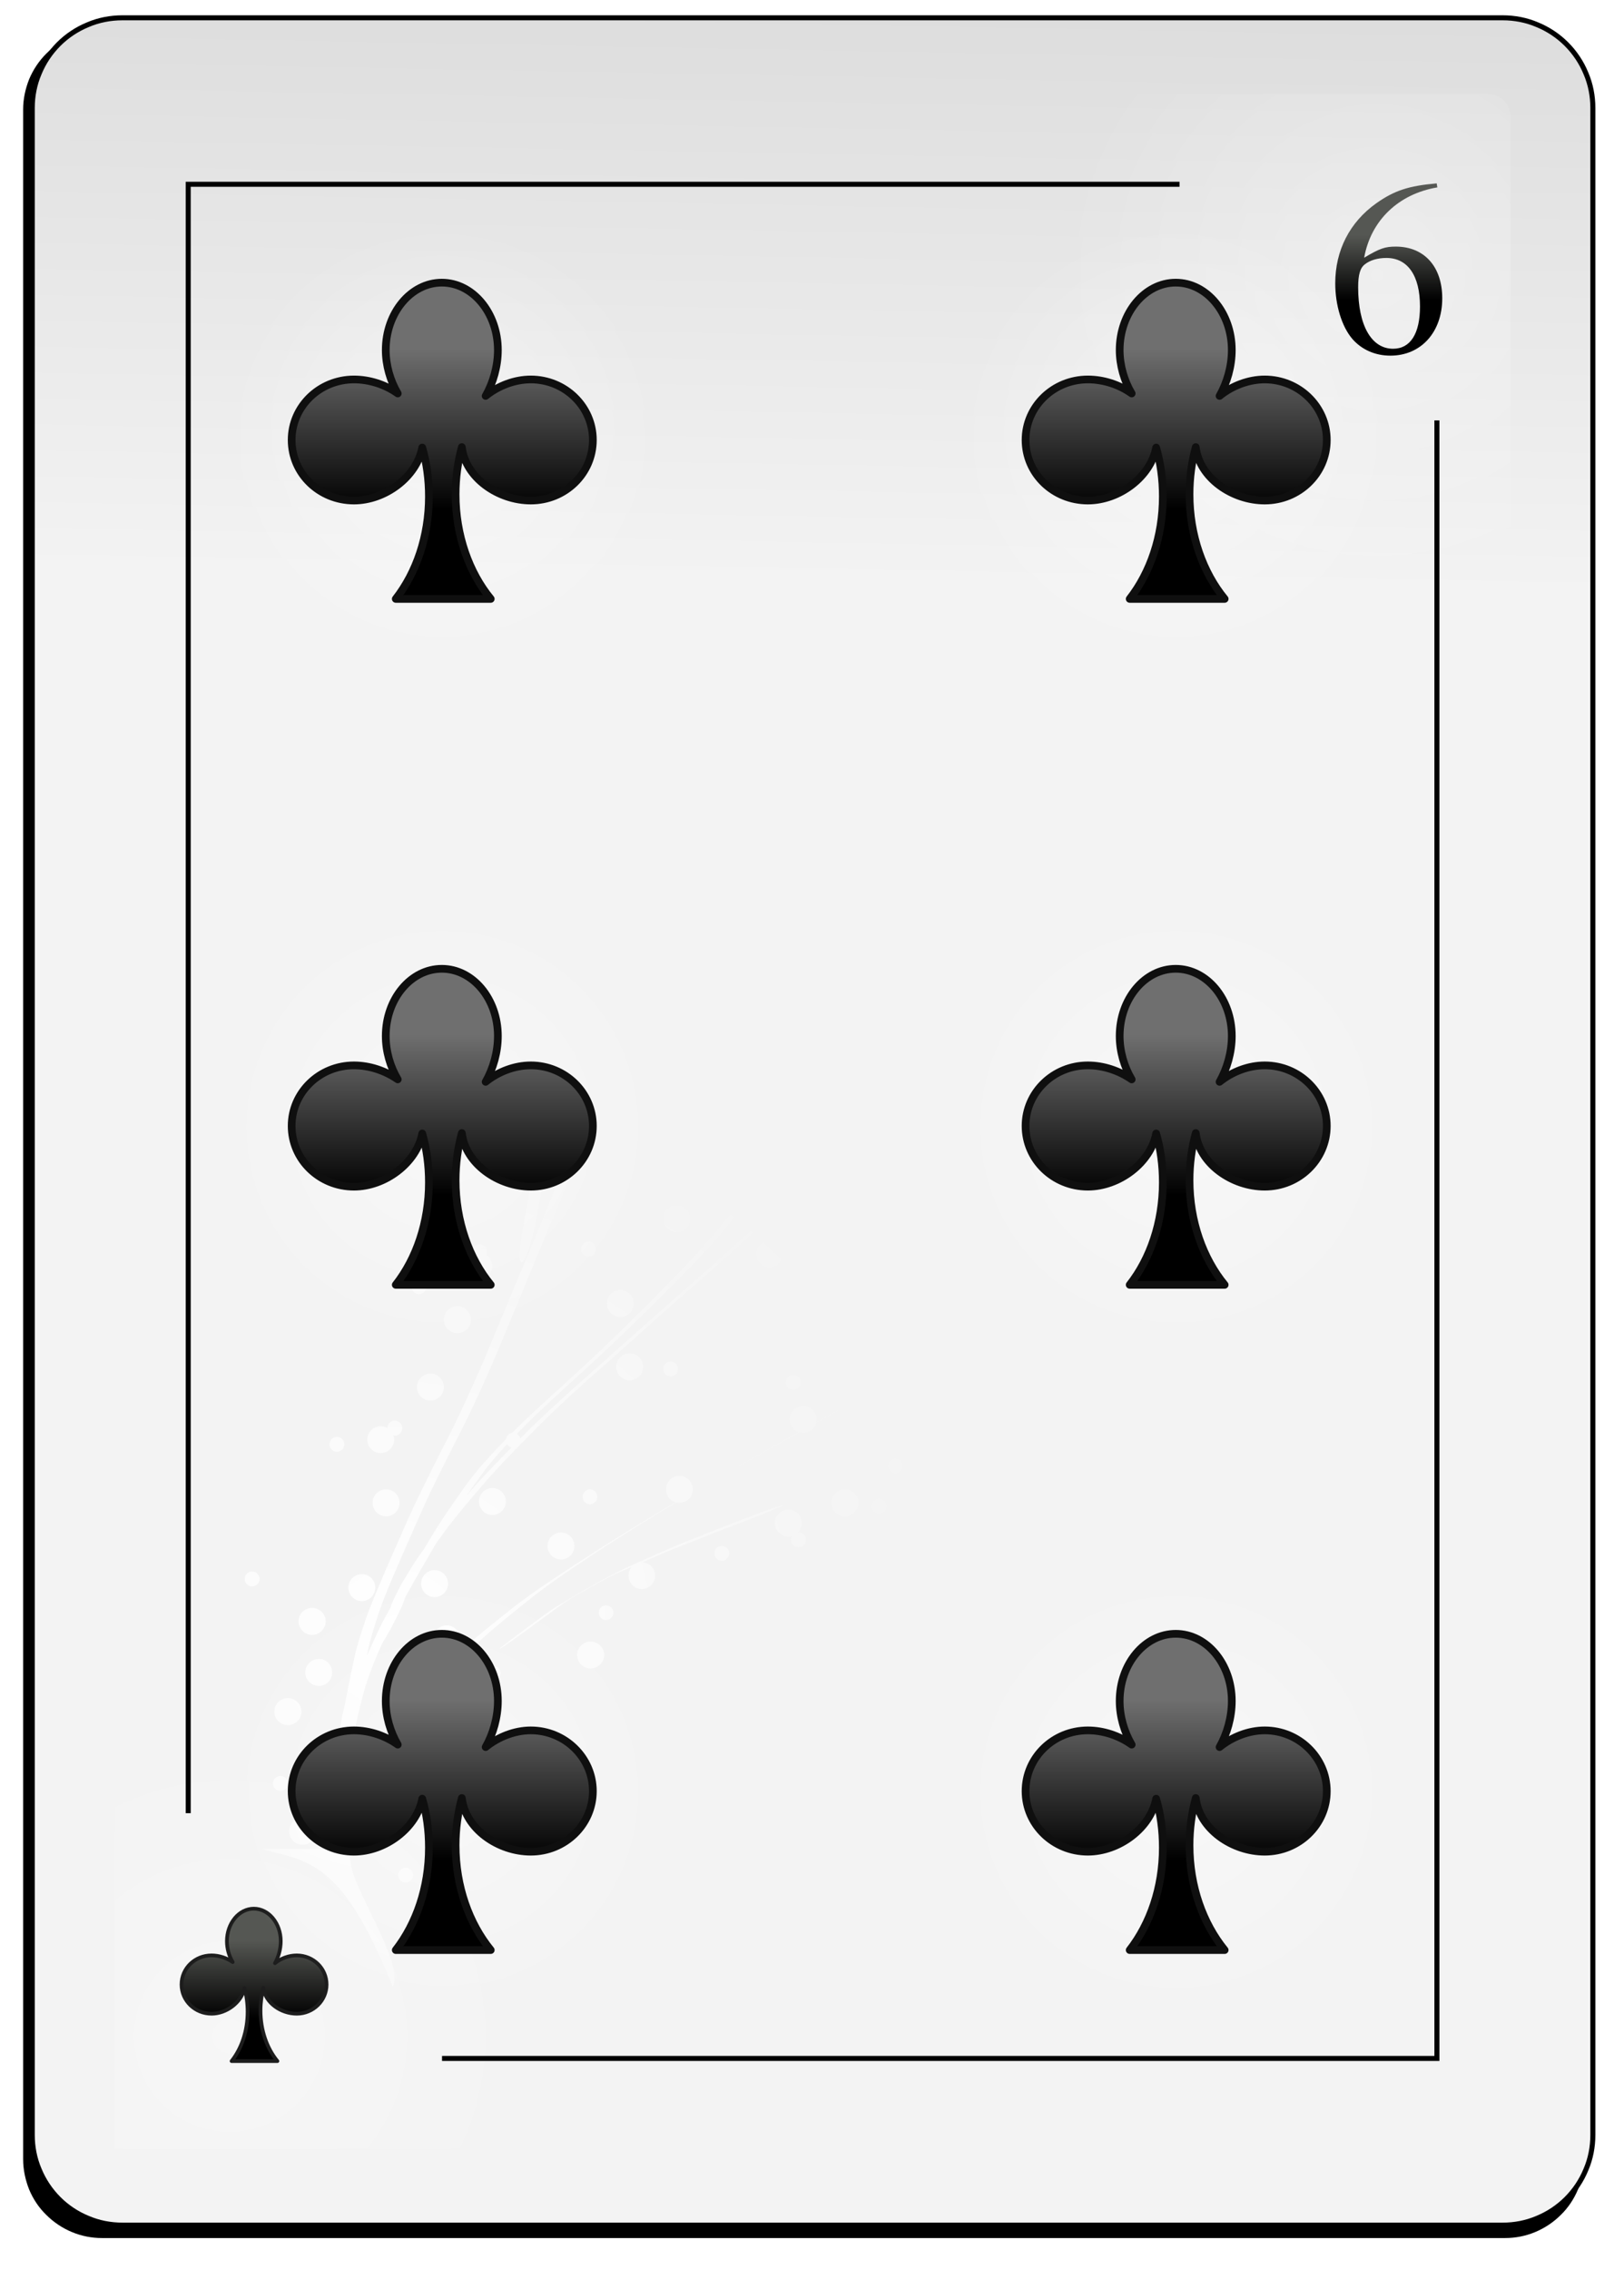 <svg xmlns="http://www.w3.org/2000/svg" viewBox="0 0 73 102" width="73" height="102">
	<defs>
		<filter x="-50%" y="-50%" width="200%" height="200%" id="flt1"> <feGaussianBlur stdDeviation="0.85" /> </filter>
		<linearGradient id="grd1" gradientUnits="userSpaceOnUse"  x1="41.016" y1="26.195" x2="43.161" y2="-90.187">
			<stop offset="0" stop-color="#f3f3f3"  />
			<stop offset="1" stop-color="#8f8f8f"  />
		</linearGradient>
		<radialGradient id="grd2" gradientUnits="userSpaceOnUse"  cx="10.314" cy="91.497" r="13.273">
			<stop offset="0" stop-color="#ffffff"  />
			<stop offset="1" stop-color="#ffffff" stop-opacity="0" />
		</radialGradient>
		<radialGradient id="grd3" gradientUnits="userSpaceOnUse"  cx="61.892" cy="12.355" r="14.287">
			<stop offset="0" stop-color="#ffffff"  />
			<stop offset="1" stop-color="#ffffff" stop-opacity="0" />
		</radialGradient>
		<linearGradient id="grd4" gradientUnits="userSpaceOnUse"  x1="-60.038" y1="90.668" x2="-60.038" y2="87.192">
			<stop offset="0" stop-color="#000000"  />
			<stop offset="1" stop-color="#555753"  />
		</linearGradient>
		<radialGradient id="grd5" gradientUnits="userSpaceOnUse"  cx="19.882" cy="19.807" r="9.813">
			<stop offset="0" stop-color="#ffffff"  />
			<stop offset="1" stop-color="#ffffff" stop-opacity="0" />
		</radialGradient>
		<linearGradient id="grd6" gradientUnits="userSpaceOnUse"  x1="-128.477" y1="22.885" x2="-128.477" y2="15.668">
			<stop offset="0" stop-color="#000000"  />
			<stop offset="1" stop-color="#6f6f6f"  />
		</linearGradient>
		<radialGradient id="grd7" gradientUnits="userSpaceOnUse"  cx="17.748" cy="73.646" r="25.374">
			<stop offset="0" stop-color="#ffffff"  />
			<stop offset="1" stop-color="#ffffff" stop-opacity="0" />
		</radialGradient>
		<radialGradient id="grd8" gradientUnits="userSpaceOnUse"  cx="19.882" cy="50.626" r="9.813">
			<stop offset="0" stop-color="#ffffff"  />
			<stop offset="1" stop-color="#ffffff" stop-opacity="0" />
		</radialGradient>
		<linearGradient id="grd9" gradientUnits="userSpaceOnUse"  x1="-128.477" y1="53.707" x2="-128.477" y2="46.49">
			<stop offset="0" stop-color="#000000"  />
			<stop offset="1" stop-color="#6f6f6f"  />
		</linearGradient>
		<radialGradient id="grd10" gradientUnits="userSpaceOnUse"  cx="19.882" cy="80.512" r="9.813">
			<stop offset="0" stop-color="#ffffff"  />
			<stop offset="1" stop-color="#ffffff" stop-opacity="0" />
		</radialGradient>
		<linearGradient id="grd11" gradientUnits="userSpaceOnUse"  x1="-128.477" y1="83.592" x2="-128.477" y2="76.375">
			<stop offset="0" stop-color="#000000"  />
			<stop offset="1" stop-color="#6f6f6f"  />
		</linearGradient>
		<radialGradient id="grd12" gradientUnits="userSpaceOnUse"  cx="52.872" cy="19.807" r="9.813">
			<stop offset="0" stop-color="#ffffff"  />
			<stop offset="1" stop-color="#ffffff" stop-opacity="0" />
		</radialGradient>
		<linearGradient id="grd13" gradientUnits="userSpaceOnUse"  x1="-95.487" y1="22.885" x2="-95.487" y2="15.668">
			<stop offset="0" stop-color="#000000"  />
			<stop offset="1" stop-color="#6f6f6f"  />
		</linearGradient>
		<radialGradient id="grd14" gradientUnits="userSpaceOnUse"  cx="52.872" cy="50.626" r="9.813">
			<stop offset="0" stop-color="#ffffff"  />
			<stop offset="1" stop-color="#ffffff" stop-opacity="0" />
		</radialGradient>
		<linearGradient id="grd15" gradientUnits="userSpaceOnUse"  x1="-95.487" y1="53.707" x2="-95.487" y2="46.49">
			<stop offset="0" stop-color="#000000"  />
			<stop offset="1" stop-color="#6f6f6f"  />
		</linearGradient>
		<radialGradient id="grd16" gradientUnits="userSpaceOnUse"  cx="52.872" cy="80.512" r="9.813">
			<stop offset="0" stop-color="#ffffff"  />
			<stop offset="1" stop-color="#ffffff" stop-opacity="0" />
		</radialGradient>
		<linearGradient id="grd17" gradientUnits="userSpaceOnUse"  x1="-95.487" y1="83.592" x2="-95.487" y2="76.375">
			<stop offset="0" stop-color="#000000"  />
			<stop offset="1" stop-color="#6f6f6f"  />
		</linearGradient>
		<linearGradient id="grd18" gradientUnits="userSpaceOnUse"  x1="-397.165" y1="13.49" x2="-397.165" y2="10.558">
			<stop offset="0" stop-color="#000000"  />
			<stop offset="1" stop-color="#555753"  />
		</linearGradient>
	</defs>
	<style>
		tspan { white-space:pre }
		.shp0 { filter: url(#flt1);fill: #000000 } 
		.shp1 { fill: url(#grd1);stroke: #000000;stroke-width: 0.226 } 
		.shp2 { opacity: 0.31;fill: url(#grd2) } 
		.shp3 { opacity: 0.318;fill: url(#grd3) } 
		.shp4 { fill: none;stroke: #000000;stroke-width: 0.226 } 
		.shp5 { fill: url(#grd4);stroke: #1d1d1d;stroke-linejoin:round;stroke-width: 0.166 } 
		.shp6 { opacity: 0.4;fill: url(#grd5) } 
		.shp7 { fill: url(#grd6);stroke: #0f0f0f;stroke-linejoin:round;stroke-width: 0.346 } 
		.shp8 { fill: url(#grd7) } 
		.shp9 { opacity: 0.4;fill: url(#grd8) } 
		.shp10 { fill: url(#grd9);stroke: #0f0f0f;stroke-linejoin:round;stroke-width: 0.346 } 
		.shp11 { opacity: 0.4;fill: url(#grd10) } 
		.shp12 { fill: url(#grd11);stroke: #0f0f0f;stroke-linejoin:round;stroke-width: 0.346 } 
		.shp13 { opacity: 0.4;fill: url(#grd12) } 
		.shp14 { fill: url(#grd13);stroke: #0f0f0f;stroke-linejoin:round;stroke-width: 0.346 } 
		.shp15 { opacity: 0.4;fill: url(#grd14) } 
		.shp16 { fill: url(#grd15);stroke: #0f0f0f;stroke-linejoin:round;stroke-width: 0.346 } 
		.shp17 { opacity: 0.4;fill: url(#grd16) } 
		.shp18 { fill: url(#grd17);stroke: #0f0f0f;stroke-linejoin:round;stroke-width: 0.346 } 
		.shp19 { fill: url(#grd18) } 
	</style>
	<g id="-e-Club6">
		<g id="Layer">
			<path id="Layer" fill-rule="evenodd" class="shp0" d="M4.58 1.37L67.66 1.37C68.12 1.37 68.58 1.47 69.01 1.64C69.44 1.82 69.83 2.08 70.16 2.41C70.49 2.74 70.75 3.13 70.93 3.56C71.1 3.99 71.2 4.45 71.2 4.91L71.2 97.02C71.2 97.49 71.1 97.95 70.93 98.38C70.75 98.81 70.49 99.2 70.16 99.52C69.83 99.85 69.44 100.11 69.01 100.29C68.58 100.47 68.12 100.56 67.66 100.56L4.58 100.56C4.12 100.56 3.66 100.47 3.23 100.29C2.8 100.11 2.41 99.85 2.08 99.52C1.75 99.2 1.49 98.81 1.31 98.38C1.14 97.95 1.04 97.49 1.04 97.02L1.04 4.91C1.04 4.45 1.14 3.99 1.31 3.56C1.49 3.13 1.75 2.74 2.08 2.41C2.41 2.08 2.8 1.82 3.23 1.64C3.66 1.47 4.12 1.37 4.58 1.37" />
			<path id="Layer" fill-rule="evenodd" class="shp1" d="M5.5 0.8L67.55 0.8C68.08 0.8 68.61 0.9 69.1 1.11C69.59 1.31 70.04 1.61 70.41 1.98C70.79 2.36 71.09 2.81 71.29 3.3C71.5 3.79 71.6 4.32 71.6 4.85L71.6 95.93C71.6 96.46 71.5 96.99 71.29 97.48C71.09 97.97 70.79 98.42 70.41 98.8C70.04 99.17 69.59 99.47 69.1 99.67C68.61 99.88 68.08 99.98 67.55 99.98L5.5 99.98C4.97 99.98 4.44 99.88 3.95 99.67C3.46 99.47 3.01 99.17 2.64 98.8C2.26 98.42 1.96 97.97 1.76 97.48C1.55 96.99 1.45 96.46 1.45 95.93L1.45 4.85C1.45 4.32 1.55 3.79 1.76 3.3C1.96 2.81 2.26 2.36 2.64 1.98C3.01 1.61 3.46 1.31 3.95 1.11C4.44 0.9 4.97 0.8 5.5 0.8" />
			<path id="Layer" class="shp2" d="M31.7 96.56L5.15 96.56L5.15 72.28L31.7 72.28L31.7 96.56Z" />
			<path id="Layer" class="shp3" d="M40.36 4.22L66.86 4.22C67 4.22 67.13 4.24 67.26 4.3C67.39 4.35 67.5 4.42 67.6 4.52C67.69 4.62 67.77 4.73 67.82 4.86C67.87 4.98 67.9 5.12 67.9 5.25L67.9 48.46C67.9 48.59 67.87 48.73 67.82 48.85C67.77 48.98 67.69 49.09 67.6 49.19C67.5 49.28 67.39 49.36 67.26 49.41C67.13 49.46 67 49.49 66.86 49.49L40.36 49.49C40.22 49.49 40.09 49.46 39.96 49.41C39.84 49.36 39.72 49.28 39.63 49.19C39.53 49.09 39.46 48.98 39.4 48.85C39.35 48.73 39.33 48.59 39.33 48.46L39.33 5.25C39.33 5.12 39.35 4.98 39.4 4.86C39.46 4.73 39.53 4.62 39.63 4.52C39.72 4.42 39.84 4.35 39.96 4.3C40.09 4.24 40.22 4.22 40.36 4.22" />
			<path id="Layer" class="shp4" d="M19.87 92.49L64.59 92.49L64.59 18.89" />
			<path id="Layer" class="shp4" d="M53.02 8.28L8.46 8.28L8.46 81.47" />
		</g>
		<g id="Layer">
			<path id="Layer" class="shp5" d="M11.41 85.76C10.74 85.76 10.2 86.42 10.2 87.22C10.2 87.55 10.29 87.88 10.46 88.16C10.18 87.97 9.84 87.86 9.51 87.86C8.76 87.86 8.16 88.44 8.16 89.17C8.16 89.89 8.76 90.48 9.51 90.48C10.18 90.48 10.86 89.97 10.99 89.33C11.08 89.66 11.13 90.02 11.13 90.39C11.13 91.26 10.86 92.04 10.41 92.61L12.47 92.61C12 92.04 11.71 91.23 11.71 90.34C11.71 89.98 11.76 89.64 11.84 89.32C11.92 89.99 12.63 90.48 13.34 90.48C14.08 90.48 14.68 89.89 14.68 89.17C14.68 88.44 14.08 87.86 13.34 87.86C12.99 87.86 12.63 87.99 12.36 88.21C12.52 87.93 12.62 87.57 12.62 87.22C12.62 86.42 12.08 85.76 11.41 85.76L11.41 85.76Z" />
		</g>
		<path id="Layer" class="shp6" d="M29.69 19.81C29.69 25.23 25.3 29.62 19.88 29.62C14.46 29.62 10.07 25.23 10.07 19.81C10.07 14.39 14.46 9.99 19.88 9.99C25.3 9.99 29.69 14.39 29.69 19.81Z" />
		<g id="Layer">
			<path id="Layer" class="shp7" d="M19.86 12.7C18.47 12.7 17.34 14.06 17.34 15.73C17.34 16.41 17.54 17.11 17.88 17.68C17.32 17.28 16.61 17.05 15.91 17.05C14.36 17.05 13.11 18.27 13.11 19.77C13.11 21.28 14.36 22.49 15.91 22.49C17.31 22.49 18.73 21.43 18.98 20.11C19.18 20.8 19.28 21.54 19.28 22.31C19.28 24.11 18.71 25.73 17.79 26.91L22.06 26.91C21.09 25.73 20.48 24.06 20.48 22.21C20.48 21.46 20.58 20.75 20.76 20.09C20.92 21.47 22.4 22.49 23.86 22.49C25.4 22.49 26.65 21.28 26.65 19.77C26.65 18.27 25.4 17.05 23.86 17.05C23.14 17.05 22.4 17.33 21.83 17.79C22.17 17.19 22.38 16.46 22.38 15.73C22.38 14.06 21.25 12.7 19.86 12.7L19.86 12.7Z" />
		</g>
		<path id="Layer" fill-rule="evenodd" class="shp8" d="M17.65 89.26C17.65 89.26 17.65 89.26 17.65 89.26C17.65 89.26 17.65 89.26 17.65 89.26L17.65 89.26ZM17.65 89.26C15.34 83.49 13.78 83.65 11.79 83.08L14.76 83.08C14.78 82.98 14.8 82.88 14.81 82.78C14.87 82.53 14.94 82.28 15.02 82.04C15.02 81.71 15.02 81.38 15.02 81.05C15.03 80.33 15.13 79.62 15.22 78.91C15.24 78.73 15.26 78.55 15.29 78.37C15.2 78.29 15.22 77.75 15.48 76.69C15.53 76.47 15.57 76.25 15.61 76.04C15.7 75.54 15.81 75.04 15.92 74.54C16.04 73.95 16.23 73.38 16.42 72.81C16.66 72.12 16.95 71.46 17.23 70.79C17.58 69.98 17.94 69.16 18.3 68.35C18.79 67.26 19.33 66.19 19.87 65.12C20.56 63.81 21.17 62.46 21.76 61.1C22.45 59.45 23.14 57.79 23.83 56.13C24.58 54.37 25.29 52.58 25.96 50.78C26 50.67 26.05 50.55 26.09 50.44C26.08 50.4 26.07 50.36 26.07 50.32C26.07 50.19 26.13 50.08 26.23 50.03C26.83 48.35 27.37 46.65 27.89 44.95C28.55 42.8 29.1 40.62 29.54 38.42C29.99 35.87 30.09 33.27 30.07 30.68C30.01 28.57 29.79 26.47 29.54 24.37C29.43 24.46 29.3 24.52 29.15 24.52C28.82 24.52 28.54 24.25 28.54 23.92C28.54 23.58 28.82 23.31 29.15 23.31C29.25 23.31 29.34 23.34 29.43 23.38L29.36 22.81C29.26 22.07 29.16 21.33 29.05 20.59C29 20.7 28.88 20.77 28.75 20.77C28.57 20.77 28.42 20.62 28.42 20.44C28.42 20.25 28.57 20.1 28.75 20.1C28.84 20.1 28.93 20.13 28.99 20.19C28.88 19.5 28.78 18.8 28.67 18.1C28.5 17.03 28.53 16.39 28.65 16.22C28.55 16.11 28.49 15.97 28.49 15.81C28.49 15.47 28.75 15.21 29.09 15.21C29.42 15.21 29.7 15.47 29.7 15.81C29.7 16.14 29.42 16.41 29.09 16.41C29.02 16.41 28.96 16.4 28.9 16.38C29.01 16.62 29.14 17.07 29.25 17.77C29.49 19.34 29.73 20.91 29.93 22.48C30.25 25.09 30.56 27.71 30.64 30.35C30.66 32.94 30.56 35.54 30.12 38.09C29.68 40.29 29.12 42.46 28.47 44.61C27.91 46.46 27.33 48.3 26.67 50.12C26.71 50.17 26.73 50.24 26.73 50.32C26.73 50.47 26.62 50.6 26.48 50.64C25.83 52.37 25.14 54.09 24.41 55.79C23.73 57.45 23.04 59.11 22.35 60.76C21.77 62.12 21.16 63.47 20.48 64.77C19.94 65.84 19.39 66.91 18.91 68C18.55 68.82 18.19 69.62 17.84 70.44C17.55 71.1 17.27 71.77 17.03 72.45C16.85 73.03 16.65 73.6 16.53 74.19C16.52 74.26 16.5 74.33 16.49 74.4C16.68 73.98 16.87 73.56 17.07 73.14C17.22 72.83 17.39 72.52 17.56 72.22C17.56 72.21 17.56 72.2 17.56 72.2C17.64 71.95 17.77 71.72 17.88 71.49C18.05 71.14 18.26 70.82 18.46 70.49C18.65 70.17 18.86 69.87 19.08 69.57C19.65 68.57 20.31 67.62 20.98 66.68C21.51 65.96 22.12 65.31 22.74 64.67C22.77 64.52 22.88 64.41 23.02 64.38L23.54 63.87C24.54 62.92 25.58 62.01 26.58 61.07C27.77 59.96 28.92 58.81 30.06 57.65C31.37 56.34 32.57 54.94 33.68 53.46C34.93 51.75 35.97 49.91 36.98 48.05C37.31 47.45 37.62 46.84 37.92 46.22L37.8 46.24C37.46 46.24 37.2 45.96 37.2 45.63C37.2 45.29 37.46 45.03 37.8 45.03C38.02 45.03 38.22 45.15 38.32 45.33C38.81 44.22 39.24 43.09 39.63 41.94L39.7 41.7C39.66 41.43 39.64 41.04 39.66 40.49C39.68 39.55 39.7 38.61 39.68 37.67C39.62 35.99 39.51 34.3 39.29 32.63C39.1 31.49 38.93 30.35 38.6 29.24C38.43 28.68 38.28 28.11 38.02 27.58C37.93 27.43 37.89 27.26 37.75 27.15C35.83 25.46 36.47 25.07 38.38 26.78C38.51 26.9 38.56 27.08 38.65 27.22C38.89 27.76 39.05 28.32 39.21 28.89C39.54 30 39.71 31.14 39.89 32.29C40.11 33.96 40.21 35.64 40.26 37.33C40.28 38.04 40.27 38.75 40.26 39.46C40.58 37.97 40.81 36.46 41 34.95C41.05 34.28 41.08 33.61 41.1 32.94C41.03 32.97 40.96 32.99 40.89 32.99C40.55 32.99 40.28 32.71 40.28 32.38C40.28 32.04 40.55 31.78 40.89 31.78C40.97 31.78 41.05 31.8 41.12 31.83C41.12 30.79 41.1 29.75 41.07 28.72C40.82 28.64 40.65 28.42 40.65 28.15C40.65 27.89 40.81 27.67 41.03 27.58C41.03 27.48 41.02 27.37 41.02 27.26C41.01 26.84 40.99 26.43 40.98 26.01C40.89 23.67 41.47 23.33 41.55 25.68C41.57 26.09 41.58 26.51 41.59 26.93C41.6 27.17 41.61 27.42 41.61 27.67C41.76 27.78 41.86 27.95 41.86 28.15C41.86 28.33 41.78 28.49 41.65 28.6C41.71 30.61 41.73 32.62 41.57 34.62C41.28 36.98 40.9 39.33 40.21 41.61C39.5 43.72 38.65 45.77 37.56 47.72C36.55 49.57 35.51 51.42 34.27 53.12C33.16 54.6 31.96 56.01 30.66 57.31C29.51 58.47 28.36 59.61 27.18 60.72C26.17 61.66 25.14 62.58 24.14 63.52C23.83 63.82 23.53 64.12 23.23 64.43C23.31 64.47 23.37 64.54 23.39 64.63C24.15 63.86 24.95 63.13 25.76 62.4L28.56 59.91C29.55 59.02 30.55 58.15 31.55 57.27C32.67 56.3 33.76 55.29 34.84 54.26C36.06 53.1 37.25 51.92 38.43 50.72C39.68 49.46 40.86 48.14 42 46.79C42.88 45.74 43.71 44.66 44.53 43.57C44.52 43.53 44.51 43.49 44.51 43.45C44.51 43.14 44.75 42.89 45.06 42.86L45.67 42.02C46.75 40.53 47.73 38.97 48.65 37.38C48.61 37.4 48.58 37.41 48.54 37.41C48.35 37.41 48.2 37.26 48.2 37.07C48.2 36.89 48.35 36.73 48.54 36.73C48.7 36.73 48.83 36.85 48.86 37C48.95 36.85 49.04 36.71 49.12 36.56C50.2 34.55 51.23 32.5 51.92 30.32C52.43 28.42 52.73 26.47 53.04 24.53C53.41 22.2 53.99 21.86 53.62 24.19C53.31 26.13 53.01 28.09 52.5 29.99C51.81 32.17 50.79 34.22 49.71 36.22C48.66 38.1 47.52 39.93 46.25 41.68C45.96 42.09 45.66 42.49 45.36 42.9C45.57 42.99 45.72 43.2 45.72 43.45C45.72 43.78 45.46 44.06 45.12 44.06C44.93 44.06 44.77 43.97 44.66 43.84C43.99 44.72 43.3 45.6 42.59 46.45C41.44 47.8 40.26 49.12 39.01 50.38C38.44 50.96 37.87 51.53 37.3 52.1C37.47 51.94 37.77 51.67 38.23 51.28C39.33 50.34 40.45 49.41 41.6 48.53C42.68 47.72 43.79 46.93 45.01 46.33C45.11 46.13 45.31 46 45.55 46C45.6 46 45.65 46 45.7 46.01C45.89 45.94 46.07 45.89 46.27 45.88C48.7 45.72 48.23 46.04 46 46.21C46.09 46.31 46.15 46.45 46.15 46.6C46.15 46.93 45.88 47.2 45.55 47.2C45.21 47.2 44.94 46.93 44.94 46.6C44.94 46.53 44.96 46.48 44.97 46.42L44.47 46.64C44.06 46.8 43.03 47.57 42.2 48.19C41.04 49.07 39.92 50 38.82 50.94C37.67 51.91 37.02 52.41 37.13 52.27C36.57 52.82 36.01 53.37 35.44 53.91C34.36 54.94 33.27 55.95 32.15 56.93C31.15 57.8 30.15 58.67 29.16 59.56C28.23 60.4 27.3 61.23 26.36 62.05C25.5 62.83 24.64 63.62 23.83 64.46C23.1 65.19 22.38 65.93 21.71 66.71C21.18 67.32 20.66 67.94 20.16 68.58L19.65 69.28C19.62 69.33 19.59 69.37 19.56 69.42C19.11 70.19 18.66 70.96 18.23 71.74L18.19 71.84C18.15 71.96 18.11 72.09 18.05 72.21C17.69 72.98 17.39 73.52 17.18 73.84C16.86 74.55 16.56 75.28 16.35 76.04C16.13 76.87 15.92 77.7 15.83 78.56C15.75 79.17 15.67 79.77 15.65 80.38L15.79 80.08C16.11 79.47 16.49 78.89 16.88 78.32C17.19 77.84 17.53 77.4 17.89 76.96C17.82 76.86 17.77 76.74 17.77 76.6C17.77 76.27 18.05 75.99 18.38 75.99C18.49 75.99 18.6 76.03 18.69 76.08C19.27 75.48 19.89 74.92 20.51 74.36C21.32 73.62 22.18 72.93 23.04 72.25C24.07 71.45 25.17 70.74 26.27 70.03C27.52 69.21 28.79 68.44 30.08 67.67L30.37 67.5C30.12 67.43 29.94 67.2 29.94 66.92C29.94 66.59 30.21 66.31 30.54 66.31C30.88 66.31 31.14 66.59 31.14 66.92C31.14 67.26 30.88 67.52 30.54 67.52C30.49 67.52 30.44 67.52 30.39 67.51C29.34 68.14 28.29 68.79 27.26 69.45C26.17 70.17 25.08 70.87 24.05 71.67C23.19 72.35 22.33 73.03 21.52 73.77C20.79 74.43 20.05 75.09 19.39 75.82L18.93 76.35C18.97 76.43 18.99 76.51 18.99 76.6C18.99 76.94 18.72 77.2 18.38 77.2C18.35 77.2 18.31 77.2 18.28 77.2C18.15 77.37 18.02 77.55 17.9 77.73C17.52 78.31 17.13 78.88 16.81 79.49C16.59 79.96 16.35 80.42 16.21 80.93C16.14 81.16 16.07 81.39 16 81.61C16.09 81.67 16.14 81.78 16.14 81.89C16.14 82.06 16.01 82.21 15.84 82.22C15.79 82.52 15.7 82.82 15.71 83.13C15.72 83.3 15.72 83.48 15.75 83.65C15.77 83.75 15.77 83.86 15.81 83.95C16.08 85.16 18.18 88.35 17.65 89.26ZM17.9 84.25C17.9 84.07 18.05 83.92 18.23 83.92C18.42 83.92 18.57 84.07 18.57 84.25C18.57 84.44 18.42 84.58 18.23 84.58C18.05 84.58 17.9 84.44 17.9 84.25ZM13 82.29C13 81.95 13.27 81.68 13.6 81.68C13.94 81.68 14.21 81.95 14.21 82.29C14.21 82.62 13.94 82.89 13.6 82.89C13.27 82.89 13 82.62 13 82.29ZM16.27 81.56C16.27 81.22 16.54 80.96 16.87 80.96C17.2 80.96 17.48 81.22 17.48 81.56C17.48 81.89 17.2 82.17 16.87 82.17C16.54 82.17 16.27 81.89 16.27 81.56ZM12.27 80.14C12.27 79.95 12.42 79.8 12.61 79.8C12.79 79.8 12.94 79.95 12.94 80.14C12.94 80.32 12.79 80.47 12.61 80.47C12.42 80.47 12.27 80.32 12.27 80.14ZM13.79 79.59C13.79 79.41 13.94 79.26 14.12 79.26C14.3 79.26 14.45 79.41 14.45 79.59C14.45 79.78 14.3 79.92 14.12 79.92C13.94 79.92 13.79 79.78 13.79 79.59ZM19.23 78.6C19.23 78.26 19.5 77.99 19.83 77.99C20.17 77.99 20.44 78.26 20.44 78.6C20.44 78.93 20.17 79.2 19.83 79.2C19.5 79.2 19.23 78.93 19.23 78.6ZM20.92 77.84C20.92 77.66 21.07 77.51 21.25 77.51C21.44 77.51 21.59 77.66 21.59 77.84C21.59 78.02 21.44 78.17 21.25 78.17C21.07 78.17 20.92 78.02 20.92 77.84ZM12.33 76.91C12.33 76.57 12.6 76.3 12.94 76.3C13.27 76.3 13.55 76.57 13.55 76.91C13.55 77.24 13.27 77.51 12.94 77.51C12.6 77.51 12.33 77.24 12.33 76.91ZM13.72 75.15C13.72 74.81 14 74.54 14.33 74.54C14.67 74.54 14.93 74.81 14.93 75.15C14.93 75.48 14.67 75.75 14.33 75.75C14 75.75 13.72 75.48 13.72 75.15ZM21.83 75.18C21.83 75 21.98 74.85 22.16 74.85C22.35 74.85 22.5 75 22.5 75.18C22.5 75.36 22.35 75.51 22.16 75.51C21.98 75.51 21.83 75.36 21.83 75.18ZM25.94 74.36C25.94 74.03 26.21 73.76 26.55 73.76C26.88 73.76 27.16 74.03 27.16 74.36C27.16 74.69 26.88 74.97 26.55 74.97C26.21 74.97 25.94 74.69 25.94 74.36ZM19.47 73.64C19.47 73.31 19.75 73.03 20.08 73.03C20.41 73.03 20.68 73.31 20.68 73.64C20.68 73.97 20.41 74.24 20.08 74.24C19.75 74.24 19.47 73.97 19.47 73.64ZM22.45 74.09C22.43 74.09 22.8 73.8 23.66 73.16C24.14 72.81 24.6 72.44 25.11 72.13C26.22 71.47 27.34 70.8 28.53 70.27C29.38 69.89 30.23 69.5 31.09 69.17C31.7 68.93 32.3 68.68 32.91 68.45L33.7 68.15C36.08 67.24 35.46 67.6 33.07 68.51L32.3 68.8C31.69 69.04 31.08 69.28 30.48 69.52C29.94 69.73 29.41 69.96 28.88 70.2C29.2 70.22 29.45 70.47 29.45 70.79C29.45 71.12 29.18 71.4 28.85 71.4C28.51 71.4 28.25 71.12 28.25 70.79C28.25 70.64 28.3 70.51 28.39 70.41L27.92 70.61C27.25 70.88 25.92 71.67 25.71 71.79C25.21 72.1 24.75 72.46 24.27 72.81C23.16 73.63 22.48 74.1 22.45 74.09L22.45 74.09ZM13.42 72.85C13.42 72.51 13.69 72.25 14.03 72.25C14.36 72.25 14.64 72.51 14.64 72.85C14.64 73.18 14.36 73.46 14.03 73.46C13.69 73.46 13.42 73.18 13.42 72.85ZM26.91 72.46C26.91 72.28 27.06 72.13 27.24 72.13C27.42 72.13 27.57 72.28 27.57 72.46C27.57 72.64 27.42 72.79 27.24 72.79C27.06 72.79 26.91 72.64 26.91 72.46ZM15.66 71.33C15.66 71 15.93 70.73 16.27 70.73C16.6 70.73 16.87 71 16.87 71.33C16.87 71.67 16.6 71.94 16.27 71.94C15.93 71.94 15.66 71.67 15.66 71.33ZM18.93 71.16C18.93 70.82 19.2 70.55 19.53 70.55C19.87 70.55 20.14 70.82 20.14 71.16C20.14 71.49 19.87 71.76 19.53 71.76C19.2 71.76 18.93 71.49 18.93 71.16ZM11 70.95C11 70.76 11.15 70.61 11.33 70.61C11.52 70.61 11.67 70.76 11.67 70.95C11.67 71.13 11.52 71.28 11.33 71.28C11.15 71.28 11 71.13 11 70.95ZM32.11 69.79C32.11 69.61 32.26 69.46 32.44 69.46C32.63 69.46 32.78 69.61 32.78 69.79C32.78 69.98 32.63 70.13 32.44 70.13C32.26 70.13 32.11 69.98 32.11 69.79ZM24.61 69.46C24.61 69.13 24.89 68.86 25.22 68.86C25.55 68.86 25.82 69.13 25.82 69.46C25.82 69.8 25.55 70.07 25.22 70.07C24.89 70.07 24.61 69.8 24.61 69.46ZM35.9 69.52C35.71 69.52 35.56 69.38 35.56 69.19C35.56 69.13 35.58 69.07 35.61 69.02C35.56 69.03 35.5 69.04 35.44 69.04C35.11 69.04 34.83 68.77 34.83 68.44C34.83 68.1 35.11 67.83 35.44 67.83C35.78 67.83 36.04 68.1 36.04 68.44C36.04 68.6 35.98 68.75 35.87 68.86L35.9 68.86C36.08 68.86 36.23 69.01 36.23 69.19C36.23 69.38 36.08 69.52 35.9 69.52L35.9 69.52ZM37.37 67.52C37.37 67.19 37.65 66.92 37.98 66.92C38.31 66.92 38.59 67.19 38.59 67.52C38.59 67.86 38.31 68.13 37.98 68.13C37.65 68.13 37.37 67.86 37.37 67.52ZM16.75 67.52C16.75 67.19 17.02 66.92 17.36 66.92C17.69 66.92 17.96 67.19 17.96 67.52C17.96 67.86 17.69 68.13 17.36 68.13C17.02 68.13 16.75 67.86 16.75 67.52ZM21.53 67.47C21.53 67.13 21.8 66.86 22.13 66.86C22.46 66.86 22.74 67.13 22.74 67.47C22.74 67.8 22.46 68.07 22.13 68.07C21.8 68.07 21.53 67.8 21.53 67.47ZM39.19 67.68C39.19 67.5 39.34 67.35 39.52 67.35C39.71 67.35 39.85 67.5 39.85 67.68C39.85 67.86 39.71 68.01 39.52 68.01C39.34 68.01 39.19 67.86 39.19 67.68ZM26.19 67.26C26.19 67.07 26.34 66.92 26.52 66.92C26.7 66.92 26.85 67.07 26.85 67.26C26.85 67.44 26.7 67.59 26.52 67.59C26.34 67.59 26.19 67.44 26.19 67.26ZM20.98 67.19C20.98 67.19 20.98 67.19 20.98 67.19C20.98 67.19 20.98 67.19 20.98 67.19L20.98 67.19ZM20.98 67.19C21.02 67.15 21.05 67.11 21.09 67.06C21.7 66.36 22.34 65.7 22.99 65.04C22.91 65.01 22.83 64.96 22.79 64.89C22.36 65.35 21.95 65.83 21.59 66.34C21.38 66.62 21.18 66.9 20.98 67.19ZM32.49 66.28C32.5 66.28 32.5 66.27 32.51 66.27C32.5 66.27 32.5 66.28 32.49 66.28L32.49 66.28ZM32.51 66.27C33.48 65.71 34.46 65.16 35.44 64.61C35.56 64.55 35.75 64.44 35.91 64.35C35.67 64.27 35.5 64.04 35.5 63.78C35.5 63.44 35.77 63.17 36.11 63.17C36.44 63.17 36.71 63.44 36.71 63.78C36.71 63.82 36.7 63.87 36.69 63.91L38.77 62.74C38.07 63.14 37.38 63.54 36.69 63.93C36.62 64.19 36.39 64.38 36.11 64.38C36.05 64.38 35.99 64.37 35.94 64.36C35.44 64.63 34.94 64.91 34.45 65.18C33.75 65.57 33.09 65.94 32.51 66.27ZM39.92 65.86C39.92 65.68 40.07 65.53 40.25 65.53C40.43 65.53 40.58 65.68 40.58 65.86C40.58 66.05 40.43 66.19 40.25 66.19C40.07 66.19 39.92 66.05 39.92 65.86ZM17.11 65.29C16.78 65.29 16.51 65.02 16.51 64.68C16.51 64.35 16.78 64.08 17.11 64.08C17.22 64.08 17.32 64.11 17.41 64.16C17.42 63.98 17.56 63.83 17.75 63.83C17.93 63.83 18.08 63.99 18.08 64.17C18.08 64.36 17.93 64.51 17.75 64.51C17.72 64.51 17.7 64.5 17.68 64.5C17.7 64.56 17.72 64.62 17.72 64.68C17.72 65.02 17.44 65.29 17.11 65.29ZM14.81 64.89C14.81 64.71 14.96 64.56 15.14 64.56C15.33 64.56 15.48 64.71 15.48 64.89C15.48 65.08 15.33 65.23 15.14 65.23C14.96 65.23 14.81 65.08 14.81 64.89ZM18.74 62.33C18.74 61.99 19.02 61.72 19.35 61.72C19.68 61.72 19.95 61.99 19.95 62.33C19.95 62.66 19.68 62.93 19.35 62.93C19.02 62.93 18.74 62.66 18.74 62.33ZM44.58 62.48C44.58 62.29 44.73 62.14 44.91 62.14C45.09 62.14 45.24 62.29 45.24 62.48C45.24 62.66 45.09 62.81 44.91 62.81C44.73 62.81 44.58 62.66 44.58 62.48ZM39.01 62.6L39.03 62.59C39.02 62.6 39.01 62.6 39.01 62.6L39.01 62.6ZM39.03 62.59C40.5 61.73 41.91 60.75 43.28 59.72C44.32 58.91 45.32 58.04 46.28 57.14C46.28 57.13 46.29 57.11 46.29 57.1C45.81 57.52 45.31 57.9 44.81 58.3C42.9 59.82 42.3 60.17 44.21 58.64C44.76 58.21 45.31 57.78 45.84 57.32C46.56 56.7 47.28 56.06 48 55.43C49.27 54.07 50.38 52.58 51.43 51.05C52.68 49.28 53.59 47.32 54.35 45.29C55.14 43.08 55.46 40.76 55.63 38.44C55.83 36.36 55.66 34.29 55.39 32.22C54.9 28.37 55.85 27.82 56.35 31.68C56.61 33.74 56.8 35.81 56.59 37.89C56.44 39.91 56.18 41.91 55.6 43.85C55.71 43.75 55.85 43.69 56.01 43.69C56.34 43.69 56.61 43.96 56.61 44.3C56.61 44.63 56.34 44.91 56.01 44.91C55.72 44.91 55.47 44.69 55.42 44.42C55.38 44.52 55.35 44.63 55.32 44.73C54.57 46.76 53.65 48.71 52.4 50.49C51.7 51.5 50.98 52.5 50.21 53.45C50.76 52.94 51.31 52.44 51.86 51.92L52.54 51.23C52.59 51.08 52.7 50.97 52.84 50.9C53.28 50.41 53.71 49.9 54.07 49.34C54.64 48.5 55.21 47.66 55.76 46.8C56.3 45.95 56.84 45.09 57.36 44.23C57.81 43.48 58.26 42.73 58.66 41.96C58.88 41.49 59.12 41.03 59.28 40.53C59.35 40.34 59.4 40.15 59.49 39.97C59.72 39.51 59.92 39.15 60.1 38.85C59.89 38.76 59.76 38.55 59.76 38.31C59.76 37.99 60.01 37.73 60.33 37.71C60.24 37.65 60.18 37.55 60.18 37.43C60.18 37.25 60.33 37.1 60.51 37.1C60.7 37.1 60.85 37.25 60.85 37.43C60.85 37.59 60.74 37.71 60.6 37.75C60.82 37.84 60.97 38.06 60.97 38.31C60.97 38.61 60.75 38.86 60.46 38.9C60.37 39.1 60.25 39.34 60.11 39.61C60.02 39.79 59.97 39.98 59.9 40.17C59.74 40.67 59.5 41.13 59.28 41.6L59.04 42.05C59.14 41.94 59.29 41.88 59.45 41.88C59.79 41.88 60.06 42.15 60.06 42.48C60.06 42.82 59.79 43.09 59.45 43.09C59.12 43.09 58.85 42.82 58.85 42.48C58.85 42.44 58.86 42.4 58.87 42.36C58.58 42.87 58.27 43.37 57.97 43.87C57.44 44.74 56.9 45.59 56.36 46.45C55.82 47.3 55.25 48.15 54.68 48.99C54.25 49.66 53.72 50.26 53.17 50.84C53.47 50.87 53.71 51.13 53.71 51.44C53.71 51.77 53.44 52.04 53.1 52.04C52.8 52.04 52.54 51.82 52.5 51.52L52.46 51.57C51.51 52.48 50.53 53.35 49.56 54.23L49.51 54.27C49.2 54.63 48.87 54.98 48.54 55.32C48.08 55.79 47.61 56.24 47.13 56.69C47.34 56.79 47.48 57 47.48 57.24C47.48 57.58 47.21 57.85 46.87 57.85C46.61 57.85 46.39 57.68 46.31 57.45C45.65 58.04 44.96 58.6 44.26 59.15C42.86 60.2 41.43 61.2 39.91 62.08L39.03 62.59ZM35.32 62.12C35.32 61.93 35.47 61.78 35.65 61.78C35.84 61.78 35.99 61.93 35.99 62.12C35.99 62.3 35.84 62.45 35.65 62.45C35.47 62.45 35.32 62.3 35.32 62.12ZM41.71 62.2L41.64 62.2C41.46 62.2 41.31 62.05 41.31 61.87C41.31 61.68 41.46 61.54 41.64 61.54C41.83 61.54 41.98 61.68 41.98 61.87C41.98 62.03 41.86 62.17 41.71 62.2ZM27.7 61.42C27.7 61.08 27.97 60.81 28.3 60.81C28.64 60.81 28.91 61.08 28.91 61.42C28.91 61.75 28.64 62.02 28.3 62.02C27.97 62.02 27.7 61.75 27.7 61.42ZM29.81 61.51C29.81 61.32 29.96 61.18 30.15 61.18C30.33 61.18 30.48 61.32 30.48 61.51C30.48 61.69 30.33 61.84 30.15 61.84C29.96 61.84 29.81 61.69 29.81 61.51ZM38.59 59.99C38.59 59.81 38.74 59.66 38.92 59.66C39.1 59.66 39.25 59.81 39.25 59.99C39.25 60.18 39.1 60.33 38.92 60.33C38.74 60.33 38.59 60.18 38.59 59.99ZM41.31 59.54C41.31 59.21 41.58 58.93 41.91 58.93C42.25 58.93 42.52 59.21 42.52 59.54C42.52 59.88 42.25 60.15 41.91 60.15C41.58 60.15 41.31 59.88 41.31 59.54ZM19.95 59.3C19.95 58.97 20.23 58.69 20.56 58.69C20.89 58.69 21.17 58.97 21.17 59.3C21.17 59.64 20.89 59.9 20.56 59.9C20.23 59.9 19.95 59.64 19.95 59.3ZM48.87 58.97C48.87 58.79 49.02 58.64 49.2 58.64C49.38 58.64 49.53 58.79 49.53 58.97C49.53 59.15 49.38 59.3 49.2 59.3C49.02 59.3 48.87 59.15 48.87 58.97ZM27.28 58.57C27.28 58.24 27.54 57.97 27.88 57.97C28.21 57.97 28.49 58.24 28.49 58.57C28.49 58.91 28.21 59.18 27.88 59.18C27.54 59.18 27.28 58.91 27.28 58.57ZM18.5 57.82C18.5 57.63 18.65 57.48 18.84 57.48C19.02 57.48 19.17 57.63 19.17 57.82C19.17 58 19.02 58.15 18.84 58.15C18.65 58.15 18.5 58 18.5 57.82ZM42.64 57.48C42.64 57.15 42.91 56.88 43.24 56.88C43.57 56.88 43.85 57.15 43.85 57.48C43.85 57.82 43.57 58.09 43.24 58.09C42.91 58.09 42.64 57.82 42.64 57.48ZM21.53 57.48C21.19 57.48 20.92 57.22 20.92 56.88C20.92 56.65 21.06 56.46 21.25 56.35C21.23 56.32 21.22 56.29 21.22 56.25C21.22 56.06 21.37 55.91 21.56 55.91C21.74 55.91 21.89 56.06 21.89 56.25C21.89 56.3 21.89 56.34 21.87 56.38C22.03 56.49 22.13 56.67 22.13 56.88C22.13 57.22 21.86 57.48 21.53 57.48L21.53 57.48ZM33.99 56.34C33.99 56.01 34.26 55.73 34.59 55.73C34.93 55.73 35.2 56.01 35.2 56.34C35.2 56.67 34.93 56.94 34.59 56.94C34.26 56.94 33.99 56.67 33.99 56.34ZM23.45 56.72C23.33 56.73 23.31 56.22 23.52 55.12C23.75 53.85 23.98 52.58 24.12 51.3C24.28 49.72 24.38 48.13 24.32 46.55C24.26 45.36 24.18 44.18 23.97 43C23.85 42.21 23.72 41.42 23.52 40.64C23.42 40.34 23.37 40.04 23.23 39.75C22.15 37.44 22.81 37.06 23.85 39.39C23.98 39.68 24.05 39.99 24.14 40.29C24.34 41.07 24.46 41.86 24.58 42.65C24.79 43.83 24.86 45.01 24.92 46.2C24.97 47.79 24.87 49.38 24.71 50.96C24.57 52.24 24.34 53.51 24.1 54.78C23.87 56.03 23.59 56.71 23.45 56.72L23.45 56.72ZM36.04 56.37C36.04 56.18 36.19 56.04 36.38 56.04C36.56 56.04 36.71 56.18 36.71 56.37C36.71 56.55 36.56 56.7 36.38 56.7C36.19 56.7 36.04 56.55 36.04 56.37ZM26.12 56.13C26.12 55.94 26.27 55.79 26.46 55.79C26.64 55.79 26.79 55.94 26.79 56.13C26.79 56.31 26.64 56.46 26.46 56.46C26.27 56.46 26.12 56.31 26.12 56.13ZM29.81 54.76C29.81 54.43 30.09 54.16 30.42 54.16C30.76 54.16 31.02 54.43 31.02 54.76C31.02 55.1 30.76 55.37 30.42 55.37C30.09 55.37 29.81 55.1 29.81 54.76ZM46.69 54.28C46.69 53.95 46.97 53.67 47.3 53.67C47.63 53.67 47.9 53.95 47.9 54.28C47.9 54.62 47.63 54.88 47.3 54.88C46.97 54.88 46.69 54.62 46.69 54.28ZM53.77 53.16C53.77 52.97 53.92 52.83 54.1 52.83C54.28 52.83 54.43 52.97 54.43 53.16C54.43 53.34 54.28 53.49 54.1 53.49C53.92 53.49 53.77 53.34 53.77 53.16ZM41.98 50.05C41.98 49.71 42.24 49.44 42.58 49.44C42.91 49.44 43.18 49.71 43.18 50.05C43.18 50.38 42.91 50.65 42.58 50.65C42.24 50.65 41.98 50.38 41.98 50.05ZM48.68 49.35C48.68 49.16 48.83 49.01 49.02 49.01C49.2 49.01 49.36 49.16 49.36 49.35C49.36 49.53 49.2 49.68 49.02 49.68C48.83 49.68 48.68 49.53 48.68 49.35ZM18.99 48.65C18.99 48.32 19.26 48.05 19.59 48.05C19.93 48.05 20.2 48.32 20.2 48.65C20.2 48.99 19.93 49.26 19.59 49.26C19.26 49.26 18.99 48.99 18.99 48.65ZM34.9 49.01C34.56 49.01 34.29 48.75 34.29 48.41C34.29 48.08 34.56 47.81 34.9 47.81C35.23 47.81 35.5 48.08 35.5 48.41C35.5 48.75 35.23 49.01 34.9 49.01ZM57.88 47.96C57.88 47.78 58.03 47.63 58.22 47.63C58.4 47.63 58.55 47.78 58.55 47.96C58.55 48.14 58.4 48.29 58.22 48.29C58.03 48.29 57.88 48.14 57.88 47.96ZM56.85 47.2C56.85 46.87 57.12 46.6 57.46 46.6C57.79 46.6 58.07 46.87 58.07 47.2C58.07 47.54 57.79 47.81 57.46 47.81C57.12 47.81 56.85 47.54 56.85 47.2ZM38.04 47.02C38.04 46.69 38.31 46.41 38.65 46.41C38.98 46.41 39.25 46.69 39.25 47.02C39.25 47.35 38.98 47.63 38.65 47.63C38.31 47.63 38.04 47.35 38.04 47.02ZM28.06 46.36C28.06 46.02 28.33 45.75 28.66 45.75C29 45.75 29.27 46.02 29.27 46.36C29.27 46.69 29 46.96 28.66 46.96C28.33 46.96 28.06 46.69 28.06 46.36ZM22.01 44.02C22.01 43.84 22.16 43.69 22.34 43.69C22.53 43.69 22.67 43.84 22.67 44.02C22.67 44.21 22.53 44.36 22.34 44.36C22.16 44.36 22.01 44.21 22.01 44.02ZM25.22 43.63C25.22 43.3 25.49 43.03 25.82 43.03C26.15 43.03 26.43 43.3 26.43 43.63C26.43 43.97 26.15 44.24 25.82 44.24C25.49 44.23 25.22 43.97 25.22 43.63ZM51.89 43.45C51.89 43.12 52.16 42.85 52.5 42.85C52.83 42.85 53.1 43.12 53.1 43.45C53.1 43.78 52.83 44.06 52.5 44.06C52.16 44.06 51.89 43.78 51.89 43.45ZM29.21 43.12C29.21 42.93 29.36 42.79 29.55 42.79C29.73 42.79 29.88 42.93 29.88 43.12C29.88 43.3 29.73 43.45 29.55 43.45C29.36 43.45 29.21 43.3 29.21 43.12ZM37.32 40.3C37.32 39.97 37.59 39.7 37.92 39.7C38.26 39.7 38.53 39.97 38.53 40.3C38.53 40.64 38.26 40.91 37.92 40.91C37.59 40.91 37.32 40.64 37.32 40.3ZM44.46 40.25C44.46 39.91 44.72 39.64 45.06 39.64C45.39 39.64 45.67 39.91 45.67 40.25C45.67 40.58 45.39 40.85 45.06 40.85C44.72 40.85 44.46 40.58 44.46 40.25ZM57.03 39.58C57.03 39.25 57.31 38.98 57.64 38.98C57.98 38.98 58.24 39.25 58.24 39.58C58.24 39.92 57.98 40.18 57.64 40.18C57.31 40.18 57.03 39.92 57.03 39.58ZM26.79 39.1C26.79 38.76 27.06 38.49 27.4 38.49C27.73 38.49 28 38.76 28 39.1C28 39.43 27.73 39.7 27.4 39.7C27.06 39.7 26.79 39.43 26.79 39.1ZM42.15 39.04C42.15 38.7 42.43 38.43 42.76 38.43C43.09 38.43 43.37 38.7 43.37 39.04C43.37 39.37 43.09 39.64 42.76 39.64C42.43 39.64 42.15 39.37 42.15 39.04ZM30.64 38.31C30.45 38.31 30.3 38.16 30.3 37.98C30.3 37.79 30.45 37.65 30.64 37.65C30.82 37.65 30.97 37.79 30.97 37.98C30.97 38.16 30.82 38.31 30.64 38.31ZM21.92 37.34C21.73 37.34 21.59 37.19 21.59 37.01C21.59 36.83 21.73 36.68 21.92 36.68C22.1 36.68 22.26 36.83 22.26 37.01C22.26 37.19 22.1 37.34 21.92 37.34ZM43.88 37.22C43.69 37.22 43.55 37.07 43.55 36.89C43.55 36.71 43.69 36.56 43.88 36.56C44.06 36.56 44.21 36.71 44.21 36.89C44.21 37.07 44.06 37.22 43.88 37.22ZM53.58 36.68C53.25 36.68 52.98 36.4 52.98 36.07C52.98 35.74 53.25 35.47 53.58 35.47C53.92 35.47 54.19 35.74 54.19 36.07C54.19 36.4 53.92 36.68 53.58 36.68ZM37.2 36.1C37.2 35.92 37.34 35.77 37.53 35.77C37.71 35.77 37.86 35.92 37.86 36.1C37.86 36.29 37.71 36.44 37.53 36.44C37.34 36.44 37.2 36.29 37.2 36.1ZM60.97 35.56C60.97 35.38 61.11 35.23 61.3 35.23C61.48 35.23 61.63 35.38 61.63 35.56C61.63 35.74 61.48 35.89 61.3 35.89C61.11 35.89 60.97 35.74 60.97 35.56ZM38.28 35.77C37.95 35.77 37.68 35.5 37.68 35.16C37.68 34.83 37.95 34.56 38.28 34.56C38.62 34.56 38.89 34.83 38.89 35.16C38.89 35.5 38.62 35.77 38.28 35.77ZM47.36 34.98C47.36 34.65 47.63 34.38 47.96 34.38C48.3 34.38 48.56 34.65 48.56 34.98C48.56 35.31 48.3 35.59 47.96 35.59C47.63 35.59 47.36 35.31 47.36 34.98ZM51.77 34.41C51.77 34.22 51.92 34.08 52.11 34.08C52.29 34.08 52.44 34.22 52.44 34.41C52.44 34.59 52.29 34.74 52.11 34.74C51.92 34.74 51.77 34.59 51.77 34.41ZM60.54 33.96C60.54 33.62 60.82 33.35 61.15 33.35C61.48 33.35 61.75 33.62 61.75 33.96C61.75 34.29 61.48 34.56 61.15 34.56C60.82 34.56 60.54 34.29 60.54 33.96ZM29.06 34.56C28.87 34.56 28.73 34.41 28.73 34.22C28.73 34.04 28.87 33.89 29.06 33.89C29.24 33.89 29.39 34.04 29.39 34.22C29.39 34.38 29.28 34.53 29.13 34.56L29.06 34.56ZM56.61 33.26C56.61 33.08 56.76 32.92 56.94 32.92C57.13 32.92 57.28 33.08 57.28 33.26C57.28 33.45 57.13 33.59 56.94 33.59C56.76 33.59 56.61 33.45 56.61 33.26ZM32.11 32.38C32.11 32.04 32.39 31.78 32.72 31.78C33.05 31.78 33.32 32.04 33.32 32.38C33.32 32.71 33.05 32.99 32.72 32.99C32.39 32.99 32.11 32.71 32.11 32.38ZM52.86 32.17C52.86 31.99 53.01 31.83 53.2 31.83C53.38 31.83 53.53 31.99 53.53 32.17C53.53 32.36 53.38 32.51 53.2 32.51C53.01 32.51 52.86 32.36 52.86 32.17ZM43.24 31.66C42.91 31.66 42.64 31.38 42.64 31.05C42.64 30.72 42.91 30.45 43.24 30.45C43.41 30.45 43.57 30.52 43.68 30.63C43.72 30.49 43.84 30.38 44 30.38C44.18 30.38 44.33 30.53 44.33 30.72C44.33 30.9 44.18 31.05 44 31.05C43.94 31.05 43.89 31.04 43.84 31.01C43.84 31.03 43.85 31.04 43.85 31.05C43.85 31.38 43.57 31.66 43.24 31.66ZM49.41 30.6C49.41 30.41 49.56 30.26 49.75 30.26C49.93 30.26 50.08 30.41 50.08 30.6C50.08 30.78 49.93 30.93 49.75 30.93C49.56 30.93 49.41 30.78 49.41 30.6ZM59.7 30.48C59.7 30.29 59.85 30.14 60.03 30.14C60.22 30.14 60.36 30.29 60.36 30.48C60.36 30.66 60.22 30.81 60.03 30.81C59.85 30.81 59.7 30.66 59.7 30.48ZM57.46 30.75C57.13 30.75 56.85 30.48 56.85 30.14C56.85 29.81 57.13 29.54 57.46 29.54C57.79 29.54 58.07 29.81 58.07 30.14C58.07 30.48 57.79 30.75 57.46 30.75ZM31.57 29.96C31.57 29.63 31.84 29.36 32.18 29.36C32.51 29.36 32.78 29.63 32.78 29.96C32.78 30.29 32.51 30.57 32.18 30.57C31.84 30.57 31.57 30.29 31.57 29.96ZM37.32 29.9C37.09 29.9 36.91 29.78 36.8 29.6C36.71 29.54 36.65 29.44 36.65 29.32C36.65 29.23 36.69 29.15 36.75 29.09C36.84 28.86 37.06 28.7 37.32 28.7C37.65 28.7 37.92 28.96 37.92 29.3C37.92 29.63 37.65 29.9 37.32 29.9L37.32 29.9ZM50.86 29.36C50.53 29.36 50.26 29.09 50.26 28.75C50.26 28.42 50.53 28.15 50.86 28.15C51.2 28.15 51.47 28.42 51.47 28.75C51.47 29.09 51.2 29.36 50.86 29.36ZM28.54 28.75C28.21 28.75 27.94 28.48 27.94 28.15C27.94 27.82 28.21 27.54 28.54 27.54C28.88 27.54 29.15 27.82 29.15 28.15C29.15 28.48 28.88 28.75 28.54 28.75ZM38.41 26.55C38.41 26.36 38.55 26.21 38.74 26.21C38.92 26.21 39.07 26.36 39.07 26.55C39.07 26.73 38.92 26.88 38.74 26.88C38.55 26.88 38.41 26.73 38.41 26.55ZM58.79 26.43C58.79 26.24 58.94 26.09 59.12 26.09C59.3 26.09 59.45 26.24 59.45 26.43C59.45 26.61 59.3 26.76 59.12 26.76C58.94 26.76 58.79 26.61 58.79 26.43ZM31.14 26.36C31.14 26.18 31.29 26.03 31.48 26.03C31.66 26.03 31.81 26.18 31.81 26.36C31.81 26.55 31.66 26.69 31.48 26.69C31.29 26.69 31.14 26.55 31.14 26.36ZM54.55 24.97C54.55 24.79 54.7 24.64 54.89 24.64C55.07 24.64 55.22 24.79 55.22 24.97C55.22 25.15 55.07 25.3 54.89 25.3C54.7 25.3 54.55 25.15 54.55 24.97ZM55.59 24.21C55.59 23.88 55.85 23.61 56.19 23.61C56.52 23.61 56.79 23.88 56.79 24.21C56.79 24.55 56.52 24.82 56.19 24.82C55.85 24.82 55.59 24.55 55.59 24.21ZM34.11 23.76C34.11 23.58 34.26 23.43 34.45 23.43C34.63 23.43 34.78 23.58 34.78 23.76C34.78 23.94 34.63 24.09 34.45 24.09C34.26 24.09 34.11 23.94 34.11 23.76ZM36.59 23.25C36.59 22.92 36.86 22.64 37.2 22.64C37.53 22.64 37.8 22.92 37.8 23.25C37.8 23.59 37.53 23.85 37.2 23.85C36.86 23.85 36.59 23.59 36.59 23.25ZM31.38 22.28C31.38 21.95 31.66 21.67 31.99 21.67C32.33 21.67 32.6 21.95 32.6 22.28C32.6 22.62 32.33 22.88 31.99 22.88C31.66 22.88 31.38 22.62 31.38 22.28ZM49.11 22.37C49.11 22.18 49.26 22.03 49.44 22.03C49.63 22.03 49.77 22.18 49.77 22.37C49.77 22.55 49.63 22.71 49.44 22.71C49.26 22.71 49.11 22.55 49.11 22.37ZM41.01 22.04C41.01 21.7 41.27 21.43 41.61 21.43C41.94 21.43 42.22 21.7 42.22 22.04C42.22 22.37 41.94 22.64 41.61 22.64C41.27 22.64 41.01 22.37 41.01 22.04ZM51.71 21.7C51.71 21.52 51.86 21.37 52.04 21.37C52.23 21.37 52.38 21.52 52.38 21.7C52.38 21.89 52.23 22.04 52.04 22.04C51.86 22.04 51.71 21.89 51.71 21.7ZM40.04 20.32C40.04 20.13 40.19 19.98 40.37 19.98C40.55 19.98 40.7 20.13 40.7 20.32C40.7 20.5 40.55 20.65 40.37 20.65C40.19 20.65 40.04 20.5 40.04 20.32ZM26.79 19.86C26.79 19.52 27.06 19.26 27.4 19.26C27.73 19.26 28 19.52 28 19.86C28 20.19 27.73 20.47 27.4 20.47C27.06 20.47 26.79 20.19 26.79 19.86ZM49.84 18.68C49.84 18.5 49.99 18.35 50.17 18.35C50.35 18.35 50.5 18.5 50.5 18.68C50.5 18.87 50.35 19.02 50.17 19.02C49.99 19.02 49.84 18.87 49.84 18.68ZM51.71 17.98C51.71 17.65 51.99 17.38 52.32 17.38C52.65 17.38 52.92 17.65 52.92 17.98C52.92 18.32 52.65 18.59 52.32 18.59C51.99 18.59 51.71 18.32 51.71 17.98ZM26.24 17.35C26.24 17.16 26.39 17.02 26.58 17.02C26.76 17.02 26.91 17.16 26.91 17.35C26.91 17.53 26.76 17.68 26.58 17.68C26.39 17.68 26.24 17.53 26.24 17.35ZM52.02 16.08C52.02 15.9 52.16 15.75 52.35 15.75C52.53 15.75 52.68 15.9 52.68 16.08C52.68 16.27 52.53 16.41 52.35 16.41C52.16 16.41 52.02 16.27 52.02 16.08ZM35.38 15.17C35.38 14.99 35.53 14.84 35.71 14.84C35.9 14.84 36.04 14.99 36.04 15.17C36.04 15.35 35.9 15.5 35.71 15.5C35.53 15.5 35.38 15.35 35.38 15.17ZM26.85 13.54C26.85 13.35 27 13.2 27.19 13.2C27.37 13.2 27.52 13.35 27.52 13.54C27.52 13.72 27.37 13.87 27.19 13.87C27 13.87 26.85 13.72 26.85 13.54ZM28.54 12.33C28.54 12.14 28.69 12 28.87 12C29.06 12 29.21 12.14 29.21 12.33C29.21 12.51 29.06 12.66 28.87 12.66C28.69 12.66 28.54 12.51 28.54 12.33Z" />
		<path id="Layer" class="shp9" d="M29.69 50.63C29.69 56.05 25.3 60.44 19.88 60.44C14.46 60.44 10.07 56.05 10.07 50.63C10.07 45.21 14.46 40.81 19.88 40.81C25.3 40.81 29.69 45.21 29.69 50.63Z" />
		<g id="Layer">
			<path id="Layer" class="shp10" d="M19.86 43.53C18.47 43.53 17.34 44.88 17.34 46.55C17.34 47.24 17.54 47.93 17.88 48.5C17.32 48.11 16.61 47.87 15.91 47.87C14.36 47.87 13.11 49.09 13.11 50.59C13.11 52.1 14.36 53.32 15.91 53.32C17.31 53.32 18.73 52.25 18.98 50.93C19.18 51.62 19.28 52.36 19.28 53.13C19.28 54.93 18.71 56.56 17.79 57.73L22.06 57.73C21.09 56.55 20.48 54.88 20.48 53.03C20.48 52.29 20.58 51.57 20.76 50.91C20.92 52.29 22.4 53.32 23.86 53.32C25.4 53.32 26.65 52.1 26.65 50.59C26.65 49.09 25.4 47.87 23.86 47.87C23.14 47.87 22.4 48.15 21.83 48.61C22.17 48.01 22.38 47.28 22.38 46.55C22.38 44.88 21.25 43.53 19.86 43.53L19.86 43.53Z" />
		</g>
		<path id="Layer" class="shp11" d="M29.69 80.51C29.69 85.93 25.3 90.32 19.88 90.32C14.46 90.32 10.07 85.93 10.07 80.51C10.07 75.09 14.46 70.7 19.88 70.7C25.3 70.7 29.69 75.09 29.69 80.51Z" />
		<g id="Layer">
			<path id="Layer" class="shp12" d="M19.86 73.41C18.47 73.41 17.34 74.76 17.34 76.43C17.34 77.12 17.54 77.81 17.88 78.39C17.32 77.99 16.61 77.75 15.91 77.75C14.36 77.75 13.11 78.97 13.11 80.48C13.11 81.98 14.36 83.2 15.91 83.2C17.31 83.2 18.73 82.14 18.98 80.82C19.18 81.5 19.28 82.25 19.28 83.02C19.28 84.82 18.71 86.44 17.79 87.62L22.06 87.62C21.09 86.43 20.48 84.77 20.48 82.91C20.48 82.17 20.58 81.46 20.76 80.79C20.92 82.18 22.4 83.2 23.86 83.2C25.4 83.2 26.65 81.98 26.65 80.48C26.65 78.98 25.4 77.75 23.86 77.75C23.14 77.75 22.4 78.04 21.83 78.5C22.17 77.9 22.38 77.16 22.38 76.43C22.38 74.76 21.25 73.41 19.86 73.41L19.86 73.41Z" />
		</g>
		<path id="Layer" class="shp13" d="M62.68 19.81C62.68 25.23 58.29 29.62 52.87 29.62C47.45 29.62 43.06 25.23 43.06 19.81C43.06 14.39 47.45 9.99 52.87 9.99C58.29 9.99 62.68 14.39 62.68 19.81Z" />
		<g id="Layer">
			<path id="Layer" class="shp14" d="M52.85 12.7C51.46 12.7 50.33 14.06 50.33 15.73C50.33 16.41 50.53 17.11 50.87 17.68C50.31 17.28 49.6 17.05 48.9 17.05C47.35 17.05 46.1 18.27 46.1 19.77C46.1 21.28 47.35 22.49 48.9 22.49C50.3 22.49 51.72 21.43 51.97 20.11C52.17 20.8 52.27 21.54 52.27 22.31C52.27 24.11 51.7 25.73 50.78 26.91L55.05 26.91C54.08 25.73 53.47 24.06 53.47 22.21C53.47 21.46 53.57 20.75 53.75 20.09C53.91 21.47 55.39 22.49 56.85 22.49C58.39 22.49 59.64 21.28 59.64 19.77C59.64 18.27 58.39 17.05 56.85 17.05C56.13 17.05 55.39 17.33 54.82 17.79C55.16 17.19 55.37 16.46 55.37 15.73C55.37 14.06 54.24 12.7 52.85 12.7L52.85 12.7Z" />
		</g>
		<path id="Layer" class="shp15" d="M62.68 50.63C62.68 56.05 58.29 60.44 52.87 60.44C47.45 60.44 43.06 56.05 43.06 50.63C43.06 45.21 47.45 40.81 52.87 40.81C58.29 40.81 62.68 45.21 62.68 50.63Z" />
		<g id="Layer">
			<path id="Layer" class="shp16" d="M52.85 43.53C51.46 43.53 50.33 44.88 50.33 46.55C50.33 47.24 50.53 47.93 50.87 48.5C50.31 48.11 49.6 47.87 48.9 47.87C47.35 47.87 46.1 49.09 46.1 50.59C46.1 52.1 47.35 53.32 48.9 53.32C50.3 53.32 51.72 52.25 51.97 50.93C52.17 51.62 52.27 52.36 52.27 53.13C52.27 54.93 51.7 56.56 50.78 57.73L55.05 57.73C54.08 56.55 53.47 54.88 53.47 53.03C53.47 52.29 53.57 51.57 53.75 50.91C53.91 52.29 55.39 53.32 56.85 53.32C58.39 53.32 59.64 52.1 59.64 50.59C59.64 49.09 58.39 47.87 56.85 47.87C56.13 47.87 55.39 48.15 54.82 48.61C55.16 48.01 55.37 47.28 55.37 46.55C55.37 44.88 54.24 43.53 52.85 43.53L52.85 43.53Z" />
		</g>
		<path id="Layer" class="shp17" d="M62.68 80.51C62.68 85.93 58.29 90.32 52.87 90.32C47.45 90.32 43.06 85.93 43.06 80.51C43.06 75.09 47.45 70.7 52.87 70.7C58.29 70.7 62.68 75.09 62.68 80.51Z" />
		<g id="Layer">
			<path id="Layer" class="shp18" d="M52.85 73.41C51.46 73.41 50.33 74.76 50.33 76.43C50.33 77.12 50.53 77.81 50.87 78.39C50.31 77.99 49.6 77.75 48.9 77.75C47.35 77.75 46.1 78.97 46.1 80.48C46.1 81.98 47.35 83.2 48.9 83.2C50.3 83.2 51.72 82.14 51.97 80.82C52.17 81.5 52.27 82.25 52.27 83.02C52.27 84.82 51.7 86.44 50.78 87.62L55.05 87.62C54.08 86.43 53.47 84.77 53.47 82.91C53.47 82.17 53.57 81.46 53.75 80.79C53.91 82.18 55.39 83.2 56.85 83.2C58.39 83.2 59.64 81.98 59.64 80.48C59.64 78.98 58.39 77.75 56.85 77.75C56.13 77.75 55.39 78.04 54.82 78.5C55.16 77.9 55.37 77.16 55.37 76.43C55.37 74.76 54.24 73.41 52.85 73.41L52.85 73.41Z" />
		</g>
		<path id="Layer" fill-rule="evenodd" class="shp19" d="M64.58 8.24L64.61 8.42C62.87 8.71 61.62 9.9 61.32 11.58C62.02 11.16 62.26 11.08 62.74 11.08C64.02 11.08 64.83 11.98 64.83 13.4C64.83 14.93 63.87 15.98 62.5 15.98C61.81 15.98 61.21 15.71 60.79 15.23C60.31 14.67 60.02 13.7 60.02 12.73C60.02 11.25 60.67 9.98 61.87 9.13C62.68 8.56 63.32 8.35 64.58 8.24ZM62.32 11.59C61.93 11.59 61.59 11.69 61.36 11.87C61.14 12.03 61.05 12.34 61.05 12.91C61.05 14.63 61.65 15.67 62.62 15.67C63.4 15.67 63.83 14.99 63.83 13.77C63.83 12.39 63.28 11.59 62.32 11.59L62.32 11.59Z" />
	</g>
</svg>